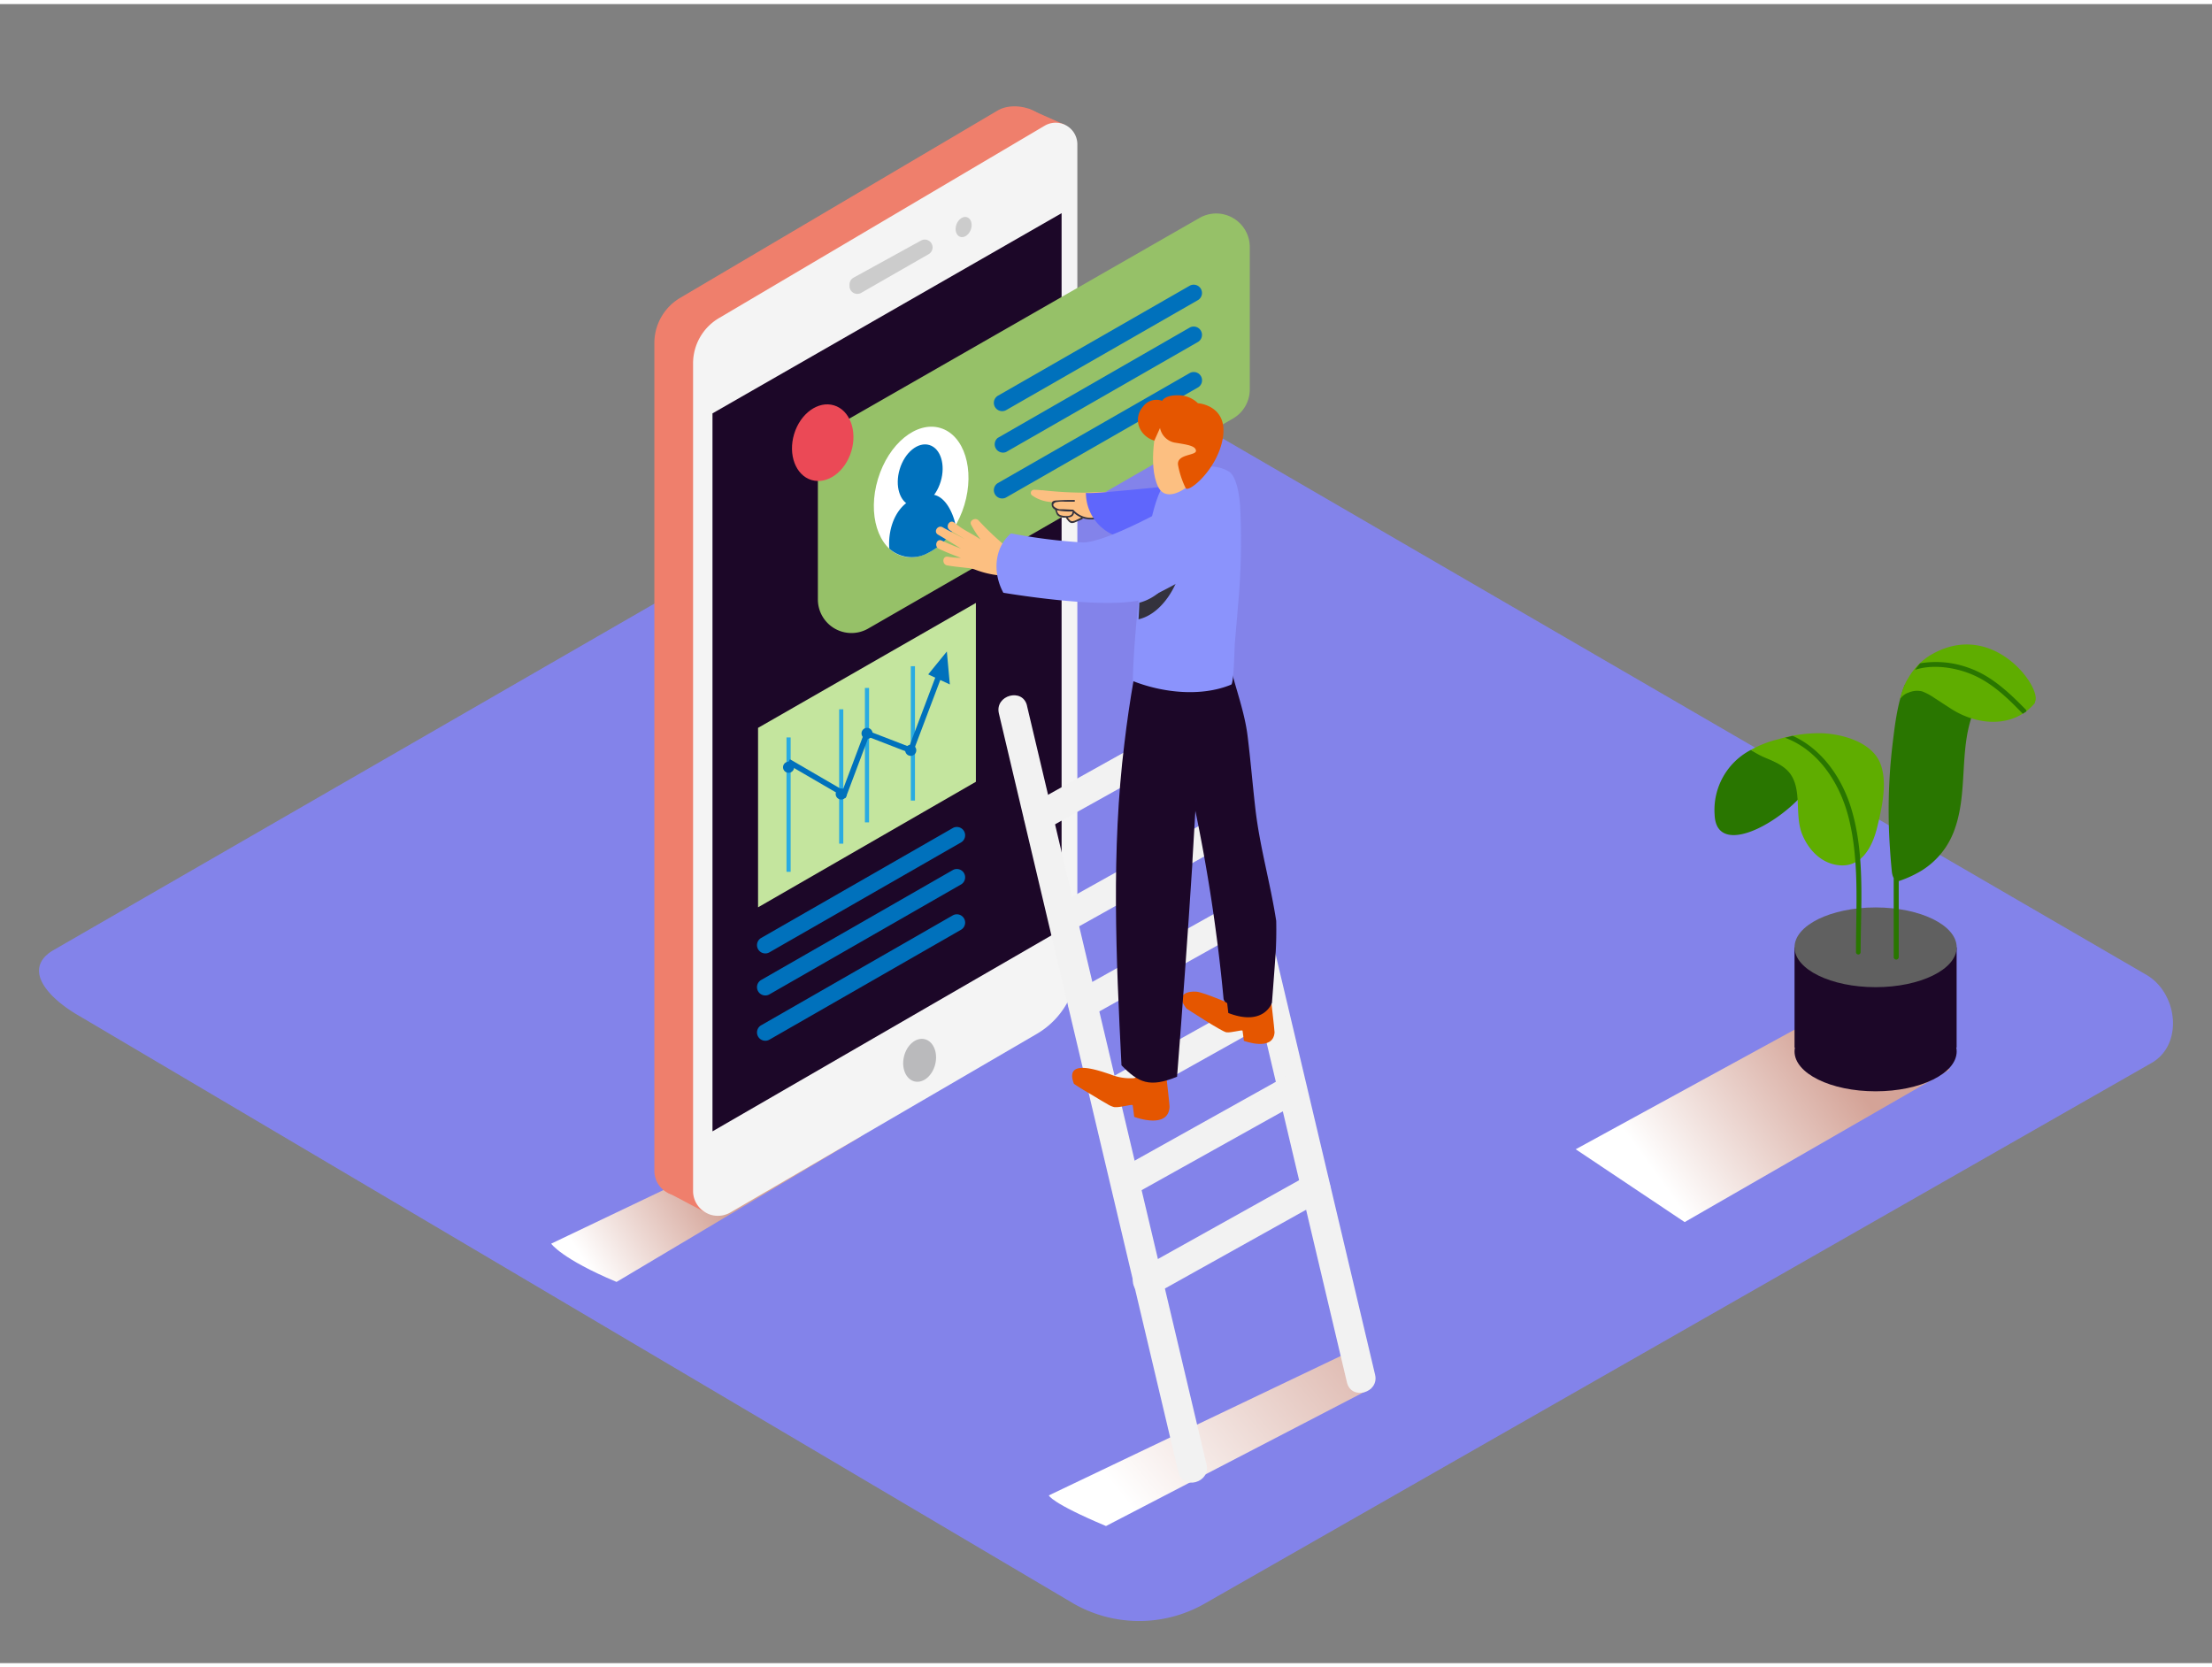 <svg xmlns="http://www.w3.org/2000/svg" xmlns:xlink="http://www.w3.org/1999/xlink" viewBox="0 0 400 300" width="406" height="306" class="illustration styles_illustrationTablet__1DWOa"><rect x="0" y="0" width="400" height="300" fill="#808080" stroke="none"/><defs><linearGradient id="linear-gradient" x1="128.34" y1="214.01" x2="106.16" y2="228.15" gradientUnits="userSpaceOnUse"><stop offset="0" stop-color="#d4a397"></stop><stop offset="1" stop-color="#fff"></stop></linearGradient><linearGradient id="linear-gradient-2" x1="255.32" y1="230.27" x2="204.41" y2="271.71" xlink:href="#linear-gradient"></linearGradient><linearGradient id="linear-gradient-3" x1="331.9" y1="190.4" x2="300.43" y2="213.1" xlink:href="#linear-gradient"></linearGradient></defs><title>PP</title><g style="isolation: isolate;"><g id="Layer_2" data-name="Layer 2"><path d="M194.28,289.32,14.56,183.1c-5.72-3.21-10.63-8.49-5.05-11.94l180.37-104c2.71-1.68,6.82-2.78,9.57-1.18L388.11,175.52c5.72,3.32,6.75,12.6,1,15.93L218,289.15A23.9,23.9,0,0,1,194.28,289.32Z" fill="#8383ea"></path><path d="M154.12,198.15l-54.45,26s1.83,2.72,11.82,6.92l44.23-26.32" fill="url(#linear-gradient)" style="mix-blend-mode: multiply;"></path><path d="M244.11,243.67l-54.45,26S190,271,200,275.21l48-24.92" fill="url(#linear-gradient-2)" style="mix-blend-mode: multiply;"></path><polyline points="185.9 18.88 192.56 21.83 186.16 24.65 184.61 21.34" fill="#ef7f6c"></polyline><path d="M125.13,214.83l55.41-32.29a14.77,14.77,0,0,0,7.34-12.76l1.79-146.67c0-3.85-6-5.81-9.29-3.85L123,53.12a9.5,9.5,0,0,0-4.67,8.18V211A4.49,4.49,0,0,0,125.13,214.83Z" fill="#ef7f6c"></path><polyline points="120.69 214.87 127.93 218.7 127.09 213.65 122.06 212.74" fill="#ef7f6c"></polyline><path d="M132.07,218.51l55.41-32.29a14.77,14.77,0,0,0,7.34-12.76V25.38A3.92,3.92,0,0,0,188.9,22L130,56.79A9.5,9.5,0,0,0,125.33,65V214.63A4.49,4.49,0,0,0,132.07,218.51Z" fill="#f4f4f4"></path><polygon points="128.84 74.01 191.97 37.81 191.97 167.34 128.84 203.84 128.84 74.01" fill="#1c0728"></polygon><ellipse cx="166.28" cy="190.98" rx="3.93" ry="2.91" transform="translate(-58.08 308.37) rotate(-76.57)" fill="#bababc"></ellipse><path d="M168.64,44h0a1.41,1.41,0,0,1-.71,1.22l-12.2,7a1.41,1.41,0,0,1-2.11-1.22v-.3a1.41,1.41,0,0,1,.73-1.23l12.2-6.71A1.41,1.41,0,0,1,168.64,44Z" fill="#ccc"></path><ellipse cx="174.25" cy="40.31" rx="1.88" ry="1.38" transform="translate(75.97 189.74) rotate(-69.69)" fill="#ccc"></ellipse><path d="M151,76.44l66-37.82A6.07,6.07,0,0,1,226,43.89V69.66a6.07,6.07,0,0,1-3,5.26l-66,38a6.07,6.07,0,0,1-9.1-5.26v-26A6.07,6.07,0,0,1,151,76.44Z" fill="#96c168"></path><ellipse cx="166.57" cy="88.22" rx="12.08" ry="8.16" transform="translate(34 222.21) rotate(-73.21)" fill="#fff"></ellipse><path d="M181.93,73.43l34.73-19.92a1.5,1.5,0,0,0-1.51-2.59L180.42,70.84a1.5,1.5,0,0,0,1.51,2.59Z" fill="#0071bc"></path><path d="M181.93,81l34.73-19.92a1.5,1.5,0,0,0-1.51-2.59L180.42,78.45A1.5,1.5,0,0,0,181.93,81Z" fill="#0071bc"></path><path d="M181.93,89.22,216.67,69.3a1.5,1.5,0,0,0-1.51-2.59L180.42,86.63a1.5,1.5,0,0,0,1.51,2.59Z" fill="#0071bc"></path><ellipse cx="166.39" cy="85.21" rx="5.73" ry="3.87" transform="translate(36.76 219.9) rotate(-73.21)" fill="#0071bc"></ellipse><path d="M172.78,94.33c.11-.19-1.22-5.93-4.77-5.65-5.91.47-7.51,6.06-7.19,9.79a6.07,6.07,0,0,0,6.69.94A11.52,11.52,0,0,0,172.78,94.33Z" fill="#0071bc"></path><ellipse cx="148.77" cy="79.3" rx="7.05" ry="5.4" transform="translate(29.88 198.83) rotate(-73.21)" fill="#eb4956"></ellipse><path d="M170.26,126a1,1,0,0,0,0,2A1,1,0,0,0,170.26,126Z" fill="#0071bc"></path><polygon points="176.47 108.29 137.08 130.88 137.08 163.33 176.47 140.63 176.47 108.29" fill="#c4e59e"></polygon><line x1="142.6" y1="132.61" x2="142.6" y2="156.91" fill="#0071bc" stroke="#29abe2" stroke-miterlimit="10" stroke-width="0.75"></line><line x1="152.12" y1="127.52" x2="152.12" y2="151.82" fill="#0071bc" stroke="#29abe2" stroke-miterlimit="10" stroke-width="0.75"></line><line x1="156.78" y1="123.66" x2="156.78" y2="147.97" fill="#0071bc" stroke="#29abe2" stroke-miterlimit="10" stroke-width="0.75"></line><line x1="165.08" y1="119.73" x2="165.08" y2="144.03" fill="#0071bc" stroke="#29abe2" stroke-miterlimit="10" stroke-width="0.75"></line><path d="M142.6,137a1,1,0,0,0,0,2A1,1,0,0,0,142.6,137Z" fill="#0071bc"></path><path d="M152.12,141.84a1,1,0,0,0,0,2A1,1,0,0,0,152.12,141.84Z" fill="#0071bc"></path><path d="M156.79,130.88a1,1,0,0,0,0,2A1,1,0,0,0,156.79,130.88Z" fill="#0071bc"></path><path d="M164.69,133.94a1,1,0,0,0,0,2A1,1,0,0,0,164.69,133.94Z" fill="#0071bc"></path><polyline points="142.6 136.99 152.66 142.84 156.78 131.88 164.69 134.94 170.26 120.21" fill="none" stroke="#0071bc" stroke-miterlimit="10"></polyline><polygon points="167.85 121.21 171.76 123.03 171.22 117.07 167.85 121.21" fill="#0071bc"></polygon><path d="M216.19,110.63l32.47,137.21c.78,3.3-4.3,4.71-5.09,1.4L211.11,112c-.78-3.3,4.3-4.71,5.09-1.4Z" fill="#f2f2f2"></path><path d="M185.71,126.87l32.47,137.21c.78,3.3-4.3,4.71-5.09,1.4L180.63,128.27c-.78-3.3,4.3-4.71,5.09-1.4Z" fill="#f2f2f2"></path><path d="M219.57,132.26l-30.47,17c-3,1.66-5.63-2.9-2.66-4.56l30.47-17c3-1.66,5.63,2.9,2.66,4.56Z" fill="#f2f2f2"></path><path d="M222.75,151.34l-29.23,16.33c-3,1.66-5.63-2.9-2.66-4.56l29.23-16.33c3-1.66,5.63,2.9,2.66,4.56Z" fill="#f2f2f2"></path><path d="M226.29,166.79,197.1,183.1c-3,1.66-5.63-2.9-2.66-4.56l29.19-16.31c3-1.66,5.63,2.9,2.66,4.56Z" fill="#f2f2f2"></path><path d="M230.88,183.4,202,199.56c-3,1.66-5.63-2.9-2.66-4.56l28.92-16.16c3-1.66,5.63,2.9,2.66,4.56Z" fill="#f2f2f2"></path><path d="M234.86,198.61l-29,16.19c-3,1.66-5.63-2.9-2.66-4.56l29-16.19c3-1.66,5.63,2.9,2.66,4.56Z" fill="#f2f2f2"></path><path d="M239.28,216.29l-30.47,17c-3,1.66-5.63-2.9-2.66-4.56l30.47-17c3-1.66,5.63,2.9,2.66,4.56Z" fill="#f2f2f2"></path><path d="M223.84,181.38s-6.05-2.69-7.51-2.8-3.89.39-1.77,3.06c0,0,6.36,4.16,7.2,4.29s2.88-.51,2.93-.29.24,1.83.24,1.83,5.32,2,5.55-1.53c0-.46-.77-7.07-.77-7.07" fill="#e55600"></path><path d="M230.78,165.79c-1.05-6.84-3-13.47-3.78-20.39-.5-4.35-.86-8.73-1.4-13.08s-2.16-8.56-3.2-12.87a.47.47,0,0,1,.22-.53c0-.15-.09-.3-.14-.45-.54-.51-1.09-1-1.62-1.46l-7.44,5s0,4.55.28,11.16c.86,3.85,1.52,7.28,2.5,10.93a1,1,0,0,0-.23.87,309,309,0,0,1,5.28,34.8,1,1,0,0,0,.66.87l.21,1.8c6.47,2.5,7.89-1.85,7.89-1.85s.29-3.71.66-8.85C230.79,169.74,230.82,167.76,230.78,165.79Z" fill="#1c0728"></path><path d="M188,100.31l-.16.09a.83.83,0,0,0-.62-1.19c-.38-.05-.76-.07-1.14-.12A.73.73,0,0,0,186,99a2.25,2.25,0,0,0-.44-.2.71.71,0,0,0-.65-.2l-.28,0c-.32,0-.65,0-1,0l-1.16,0a.81.81,0,0,0-.21-.25,50.51,50.51,0,0,1-5.32-5c-.59-.59-1.78.06-1.3.86a17.19,17.19,0,0,0,1.69,2.61c-2-1.35-2.93-1.55-4.78-3.06-.78-.64-1.65.67-.87,1.31.47.38,2.21,1.26,2.69,1.63-.87-.53-3-1.56-3.89-2.08s-1.75.79-.87,1.31c1.4.82,2.78,1.67,4.16,2.53-1.18-.44-2.34-.92-3.48-1.45-.92-.43-1.42,1.06-.51,1.49,1.31.61,2.65,1.15,4,1.64a15.91,15.91,0,0,1-2.38-.21c-1-.18-1.11,1.39-.12,1.57.82.15,1.64.24,2.47.33l1.24.14a4.77,4.77,0,0,1,1.41.32,17.41,17.41,0,0,0,5.28,1.1l.36.13a.69.69,0,0,0,.68-.09,11.48,11.48,0,0,0,6-1.69C189.54,101.2,188.86,99.78,188,100.31Z" fill="#fcbf81"></path><path d="M201.11,88.35c.09-.32-4.62,0-5,0a69.23,69.23,0,0,1-7.5-.43.47.47,0,0,0-.23,0,11.82,11.82,0,0,0-1.43-.09.56.56,0,0,0-.33,1,6.52,6.52,0,0,0,3.57,1.21c.11.39.22.82.37,1.22a.23.23,0,0,1,.26.07,1.69,1.69,0,0,1,.28.51,1.21,1.21,0,0,1,.12.37.27.27,0,0,1,0,.16,1.75,1.75,0,0,0,1.44.49,2.23,2.23,0,0,0,1.29.94H194l.08,0a16.32,16.32,0,0,1,2.22-.94.25.25,0,0,1,.3.28,14.62,14.62,0,0,0,1.44-1,.47.47,0,0,0,.19-.33l.29-.07a.57.57,0,0,0,.3-.92.65.65,0,0,0-.15-.13l.3,0a.64.64,0,0,0,1-.05.65.65,0,0,0,0-.88.76.76,0,0,0-.21-.15l.78,0a.15.15,0,0,0,.11-.26.13.13,0,0,0,0-.07,8.71,8.71,0,0,1,1.3.12C206.93,89.25,201.28,88.37,201.11,88.35Zm-1.42,2a.35.35,0,0,1-.46.12.58.58,0,0,0,.18-.45h0a.15.15,0,0,0,.11-.2l0,0A.35.35,0,0,1,199.69,90.37Z" fill="#fcbf81"></path><path d="M200.63,88.93a6.07,6.07,0,0,1-2.24.35,1.17,1.17,0,0,0-1.25,1.12,6.84,6.84,0,0,1-.82-.44C195,89.15,193.64,91.21,195,92a6,6,0,0,0,3.47,1.08,10,10,0,0,0,3.43-1,1.26,1.26,0,0,0,.2-2.09,1.26,1.26,0,0,0,0-.14A1.24,1.24,0,0,0,200.63,88.93Z" fill="#fcbf81"></path><path d="M199.18,92.48a4.31,4.31,0,0,1-5.06-1,.14.14,0,0,0-.11-.05h0l-1.67-.08c-.25,0-.5,0-.75,0-.42-.06-1.81-.69-.7-1.27a5.78,5.78,0,0,1,1.69-.1c.55,0,1.1,0,1.65,0,.2,0,.21-.31,0-.31-1,0-2,0-3.05.09-.47,0-1,.06-1,.63a1,1,0,0,0,.58,1c.2.36.23.85.55,1.13a2.1,2.1,0,0,0,1.22.34h.27a.15.15,0,0,0,0,.09c.31.4.57.95,1.15.89a2.29,2.29,0,0,0,.67-.22l1.08-.47a.14.14,0,0,0,.07-.2,5,5,0,0,0,3.57-.2C199.5,92.68,199.36,92.41,199.18,92.48Zm-7.1,0a.93.93,0,0,1-.84-.6c-.05-.12-.09-.24-.13-.35a11.66,11.66,0,0,0,2.83.21l.07.08a.14.14,0,0,0-.1.13C193.87,92.74,192.58,92.59,192.08,92.51Zm2.15.95a.64.64,0,0,1-.75-.09,3.38,3.38,0,0,1-.4-.51c.54,0,1.07-.24,1.13-.82a4.29,4.29,0,0,0,1.33.84C195.1,93.07,194.67,93.28,194.23,93.46Z" fill="#34323d"></path><path d="M217.18,86.78c-.84-.29-19.31,1.95-20.81,1.6a8.31,8.31,0,0,0,5.28,7.74s13.47,2.72,17.69.58" fill="#5f66fc"></path><path d="M210.6,191.33l-3.6,1.29a2,2,0,0,1-1.45,1.32.8.8,0,0,1-.5.28,9.42,9.42,0,0,1-4.27-.69c-1.72-.54-8.44-3.11-6.58,1.71,1.23.86,2.6,1.61,3.85,2.37.71.43,1.41.86,2.14,1.26a4.25,4.25,0,0,0,1.26.58c1,.15,3.31-.58,3.37-.33s.28,2.1.28,2.1,6.12,2.34,6.39-1.76C211.52,198.92,210.6,191.33,210.6,191.33Z" fill="#e55600"></path><path d="M215.65,154.54c.75-12.09,1.16-24.26,3.72-36.14.11-3.09,2.11-1.12,2-2.34-1.09-9.95-15.58,1.89-15.58,1.89-.59.48-.66,3.53-.78,4.22q-1,5.73-1.68,11.5c-2.4,19.42-1.51,38.75-.53,58.23,3.08,3.15,5.09,4.09,10.05,2.06,1-12.75,1.93-25.5,2.75-38.27Z" fill="#1c0728"></path><path d="M223.87,108.82a126.13,126.13,0,0,0,.39-18c-.11-1.57-.54-5.43-2.11-6.34-3.45-2-8.25-.21-11.16,1.93-3.88,2.86-6.12,29.46-6.13,36,5.34,2.11,12.32,2.91,17.78.65.48-.2.59-6.73.66-7.54C223.49,113.33,223.69,111.08,223.87,108.82Z" fill="#8b93fc"></path><path d="M212.81,100.15a9.22,9.22,0,0,1-6.78,8.1c0,.37-.12,2.67-.15,3,4.36-1,7.57-6.51,8-11.14C214,99.45,212.87,99.45,212.81,100.15Z" fill="#34323d"></path><path d="M209.49,75.71c-.34.16-2,7.61-.06,11.58s8.26-1.69,9.44-5.21S215.89,72.69,209.49,75.71Z" fill="#fcbf81"></path><path d="M209.77,76.65a3.36,3.36,0,0,0,2.56,2.63c2.13.36,3.87.54,3.94,1.48s-3.62.55-3.23,2.66a16,16,0,0,0,1.36,4.09c.41,1,5.78-3.3,6.73-9.07s-4.25-6.26-4.5-6.26a5.09,5.09,0,0,0-3.48-1.44c-2.52-.07-3,1-3,1a3,3,0,0,0-3.46,1.05c-1.89,2.19-.71,5.31,2.05,6.15Z" fill="#e55600"></path><path d="M212.82,90.18s-12.51,7.17-17,7.17a99,99,0,0,1-13-1.64c-3.1,2.63-3.3,7.22-1.38,10.74,5.46.89,21.64,3.22,26.72.7,6.14-3,12.9-7.12,12.9-7.12S227.13,94,212.82,90.18Z" fill="#8b93fc"></path><polyline points="352.59 192.66 304.64 220.25 284.94 207.08 328.16 183.46" fill="url(#linear-gradient-3)" style="mix-blend-mode: multiply;"></polyline><polyline points="324.51 170.56 324.51 188.68 353.82 188.68 353.82 170.56" fill="#1c0728"></polyline><ellipse cx="339.17" cy="170.56" rx="14.66" ry="7.21" fill="#606060"></ellipse><ellipse cx="339.17" cy="189.39" rx="14.66" ry="7.21" fill="#1c0728"></ellipse><path d="M355.58,128.44c-3.09-1.26-7.38-5.48-11.12-5.35-1.42,3.49-1.84,7.58-2.27,11.12a100.92,100.92,0,0,0-.42,18.56q.13,2.07.34,4.12a3.29,3.29,0,0,0,.33,1.16q0,7.17,0,14.34a.46.46,0,0,0,.91,0q0-6.9,0-13.8a20.34,20.34,0,0,0,4.2-1.94,14.28,14.28,0,0,0,5.91-7.42c2.37-6.59.87-13.94,3.12-20.46C356.23,128.69,355.9,128.57,355.58,128.44Z" fill="#297600"></path><path d="M349.24,117.64a11.49,11.49,0,0,0-4.19,4.28,7.18,7.18,0,0,0-.66,1.27l-.13.28h0a19.16,19.16,0,0,0-.7,2.27,2.83,2.83,0,0,1,1.56-1.23,3.88,3.88,0,0,1,2.45-.23,10.25,10.25,0,0,1,2.24,1.2c1,.63,2.05,1.34,3.09,2,4.86,3.09,11.32,3.4,15.07-1.09,0-.18.09-.36.13-.54C368.65,122.78,360,111.4,349.24,117.64Z" fill="#5fad00"></path><path d="M365.82,128.31c.2-.14.4-.27.61-.4a.42.42,0,0,0-.12-.35c-2.94-3-6.09-6-10.1-7.46a17.3,17.3,0,0,0-9-.89c-.33.38-.62.78-.92,1.18,3.27-1.09,7.4-.41,10.37.86,3.55,1.51,6.37,4.22,9,6.95A.44.44,0,0,0,365.82,128.31Z" fill="#297600"></path><path d="M316.61,134.87a12.24,12.24,0,0,0-6.55,11.74c.35,8.65,14.6.2,18.38-7.09s4.38,3.11,4.38,3.11" fill="#297600"></path><path d="M329.44,131.85a25.8,25.8,0,0,0-7.91,1.1,19.19,19.19,0,0,0-4.92,1.92,15.87,15.87,0,0,0,2.85,1.52c1.79.72,3.66,1.62,4.6,3.3a6.57,6.57,0,0,1,.55,1.3c.87,2.84.12,6.3,1.29,9.16s3.56,5.39,6.92,5.59c4,.24,5.85-3.61,6.65-6.95s1.88-7.89.61-11.32C338.61,133.47,333.24,132,329.44,131.85Z" fill="#5fad00"></path><path d="M334.73,145.35c-1.68-5.46-5.26-10.62-10.49-13H324l-.25.08-.95.24c6.09,2.26,9.92,8.27,11.48,14.4,2,7.85,1.32,16.35,1.34,24.37a.42.42,0,0,0,.84,0C336.49,162.85,337.29,153.65,334.73,145.35Z" fill="#297600"></path><path d="M139.1,171.49l34.73-19.92a1.5,1.5,0,0,0-1.51-2.59L137.59,168.9a1.5,1.5,0,0,0,1.51,2.59Z" fill="#0071bc"></path><path d="M139.1,179.09l34.73-19.92a1.5,1.5,0,0,0-1.51-2.59L137.59,176.5a1.5,1.5,0,0,0,1.51,2.59Z" fill="#0071bc"></path><path d="M139.1,187.28l34.73-19.92a1.5,1.5,0,0,0-1.51-2.59l-34.73,19.92a1.5,1.5,0,0,0,1.51,2.59Z" fill="#0071bc"></path></g></g></svg>